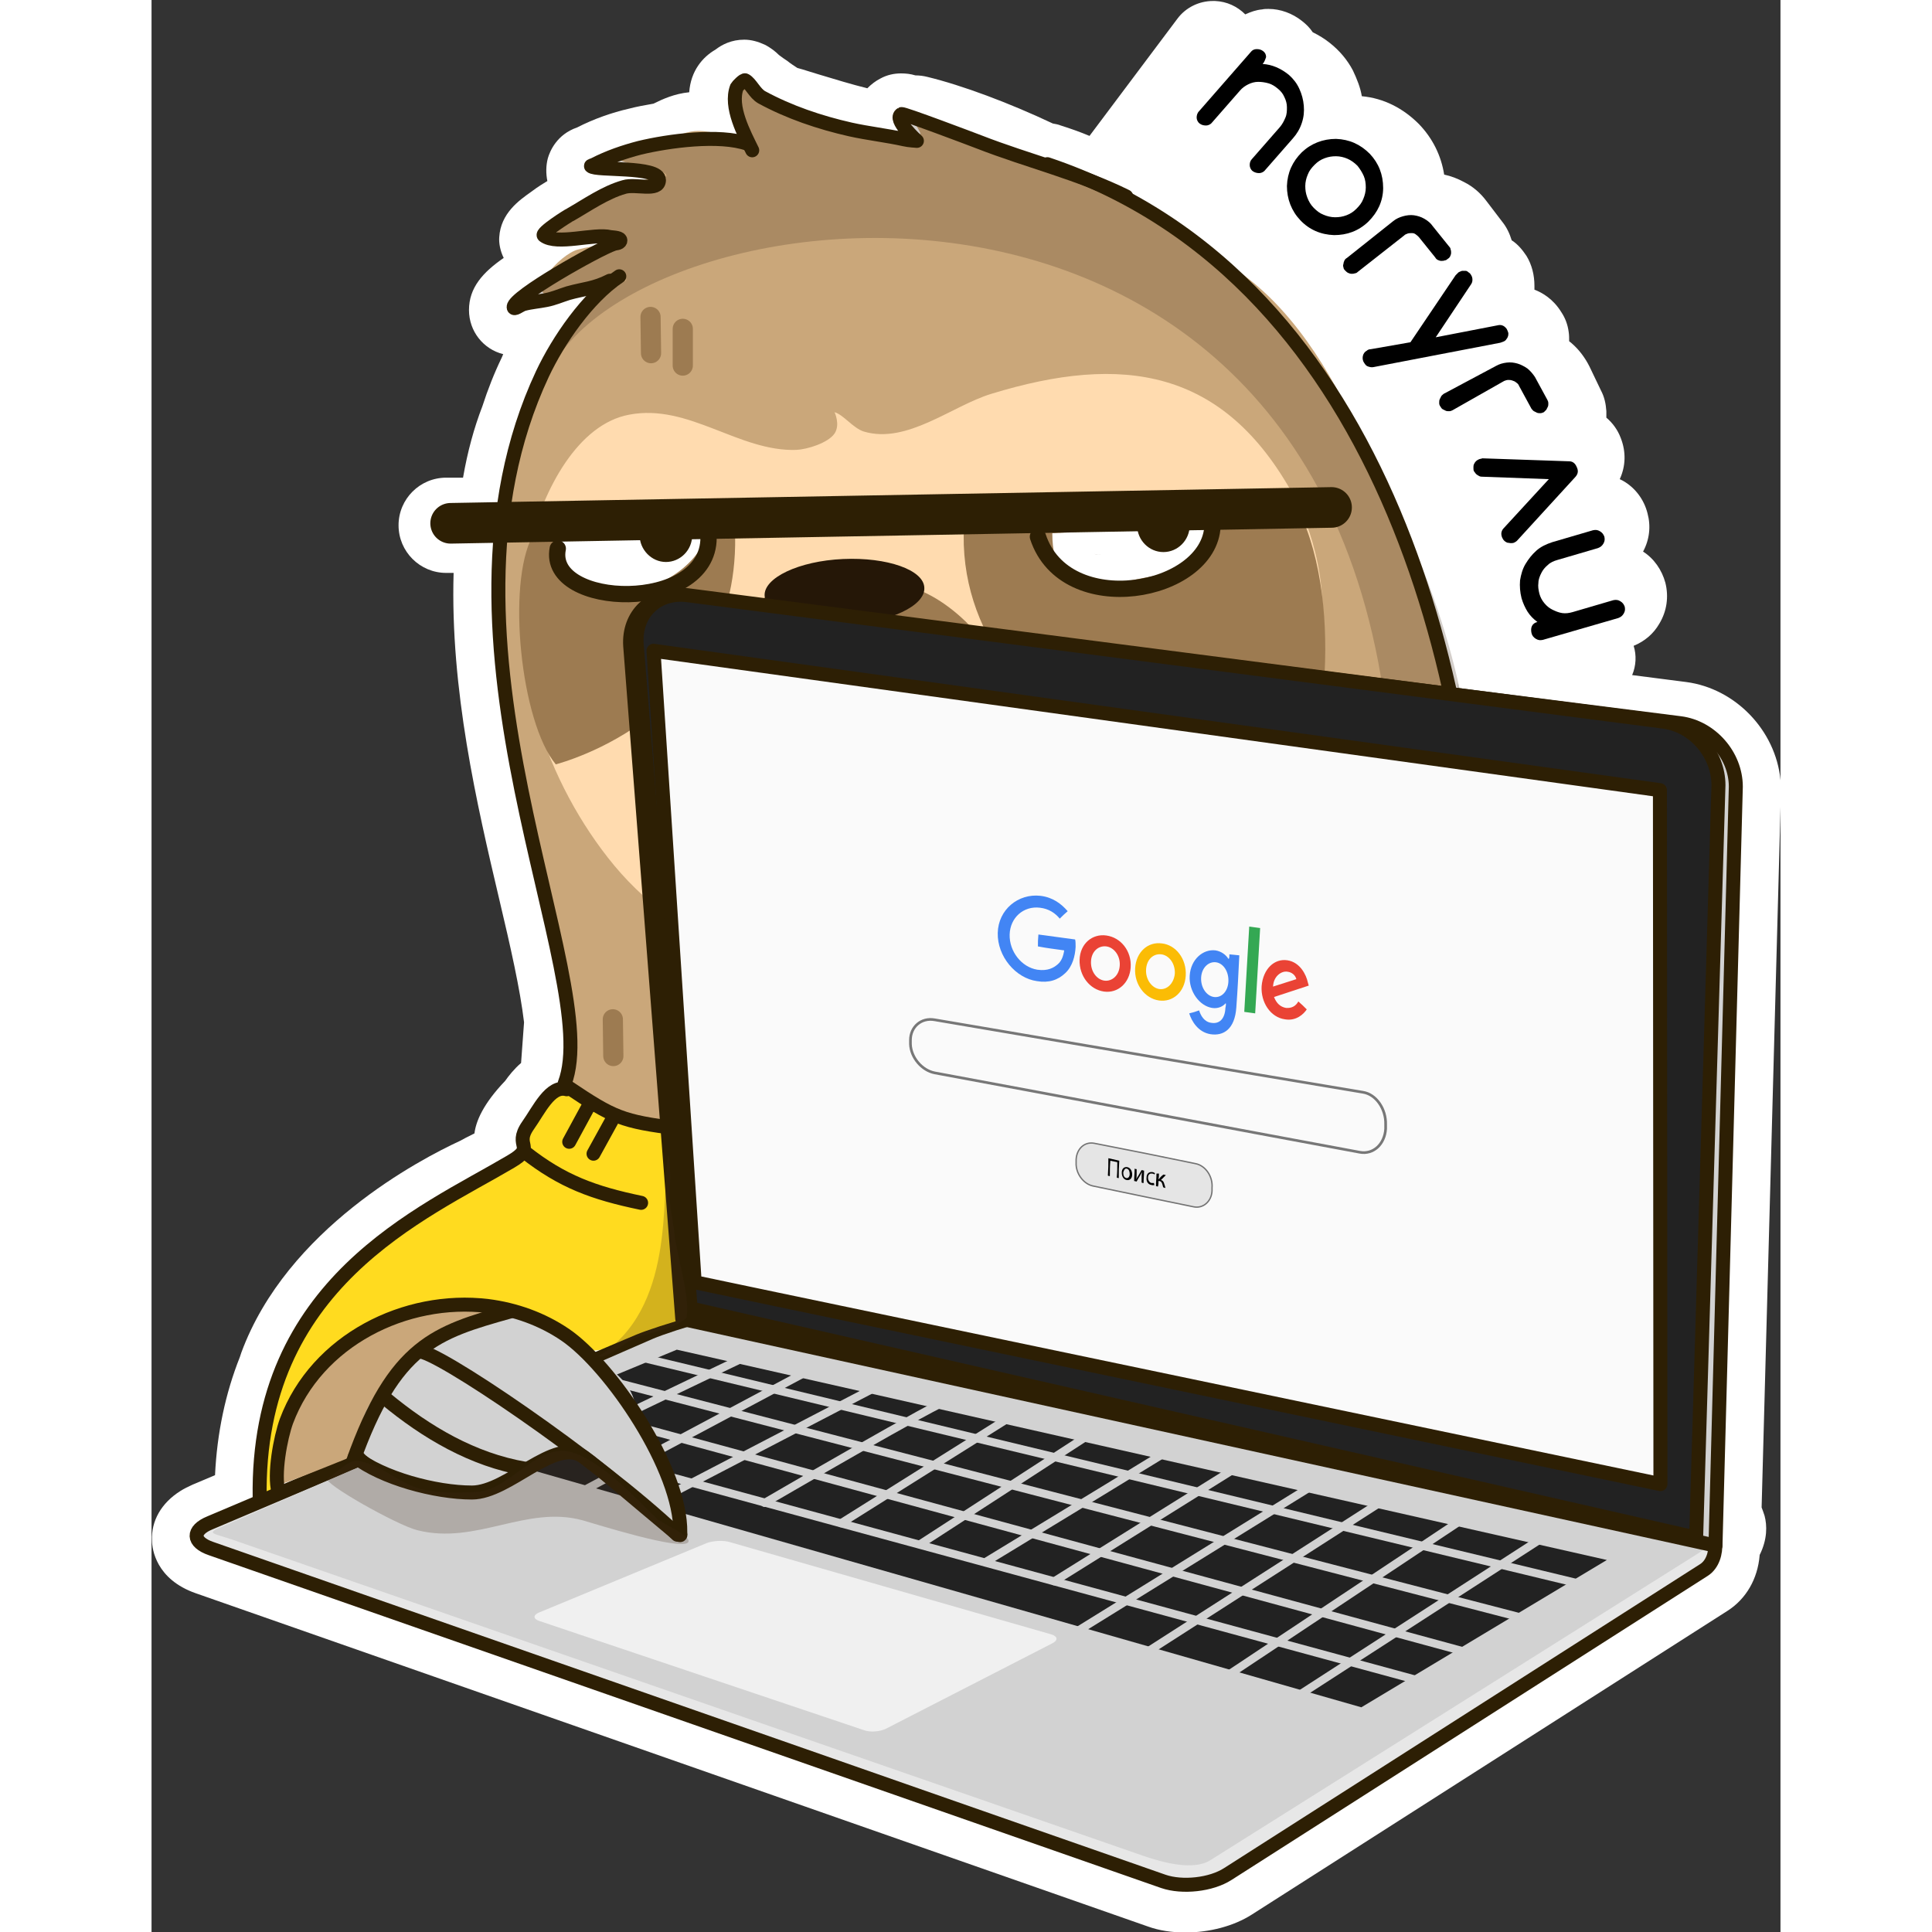 <?xml version="1.0" encoding="utf-8"?>
<!-- Generator: Adobe Illustrator 26.0.3, SVG Export Plug-In . SVG Version: 6.00 Build 0)  -->
<!DOCTYPE svg PUBLIC "-//W3C//DTD SVG 1.1//EN" "http://www.w3.org/Graphics/SVG/1.1/DTD/svg11.dtd">
<svg version="1.1" id="Слой_1" xmlns:x="http://ns.adobe.com/Extensibility/1.0/" xmlns:i="http://ns.adobe.com/AdobeIllustrator/10.0/" xmlns:graph="http://ns.adobe.com/Graphs/1.0/"
	 xmlns="http://www.w3.org/2000/svg" xmlns:xlink="http://www.w3.org/1999/xlink" x="0px" y="0px" width="350px" height="350px"
	 viewBox="0 0 328.4 389.5" style="enable-background:new 0 0 328.4 389.5;" xml:space="preserve">
<rect x="0" y="0" width="328.4" height="389.5" fill="#333333" stroke="none"/>
<style type="text/css">
	.st0{fill:#FFFFFF;}
	.st1{fill:#FFDB1F;}
	.st2{fill:none;stroke:#2D1F04;stroke-width:2.822;stroke-linecap:round;stroke-linejoin:round;stroke-miterlimit:10;}
	.st3{fill:#CAA77A;}
	.st4{fill:#FFDBAF;}
	.st5{fill:#9D7B51;}
	.st6{fill:none;stroke:#9D7B51;stroke-width:4.169;stroke-linecap:round;stroke-linejoin:round;stroke-miterlimit:10;}
	.st7{opacity:0.23;fill:#3F2719;}
	.st8{fill:none;stroke:#2D1F04;stroke-width:8.187;stroke-linecap:round;stroke-linejoin:round;stroke-miterlimit:10;}
	.st9{fill:none;stroke:#2D1F04;stroke-width:3.286;stroke-linecap:round;stroke-linejoin:round;stroke-miterlimit:10;}
	.st10{fill:#251707;}
	.st11{fill:#2D1F04;}
	.st12{fill:#E7E7E7;}
	.st13{fill:#D2D2D2;}
	.st14{fill:#222222;}
	.st15{fill:#FAFAFA;}
	.st16{fill:none;stroke:#D2D2D2;stroke-width:1.627;stroke-linecap:round;stroke-linejoin:round;stroke-miterlimit:10;}
	.st17{fill:#F0F0F0;}
	.st18{fill:#281D07;}
	.st19{fill:none;stroke:#2D1F04;stroke-width:2.801;stroke-linecap:round;stroke-linejoin:round;stroke-miterlimit:10;}
	.st20{fill:none;stroke:#9D7B51;stroke-width:4.072;stroke-linecap:round;stroke-linejoin:round;stroke-miterlimit:10;}
	.st21{fill:#4285F4;}
	.st22{fill:#EA4335;}
	.st23{fill:#FBBC05;}
	.st24{fill:#34A853;}
	.st25{fill:none;stroke:#777777;stroke-width:0.539;stroke-miterlimit:10;}
	.st26{fill:#E5E5E5;}
	.st27{fill:none;stroke:#727272;stroke-width:0.269;stroke-miterlimit:10;}
</style>
<g>
	<g>
		<path class="st0" d="M8.9,321.2l192,67.2c2.2,0.8,4.8,1.2,7.5,1.2c4.9,0,9.8-1.3,13.4-3.6l96-61.3c3.7-2.4,6-6.4,6.4-11.1
			c0,0,0-0.1,0-0.1c1.6-3.2,1.5-6,1-7.9c-0.2-0.6-0.4-1.2-0.6-1.7l3.9-144.4c0-0.1,0-0.1,0-0.2c0-0.7,0-1.4-0.1-2.1
			c-1-10-9.1-18.4-19-19.7l-10.9-1.4c0.8-1.9,0.9-4,0.3-5.9c2.2-0.9,4-2.4,5.2-4.5c1.5-2.5,1.9-5.4,1.2-8.2
			c-0.7-2.6-2.3-4.9-4.5-6.3c1.3-2.4,1.6-5.1,0.9-7.7c-0.7-2.8-2.5-5.2-5-6.6c-0.2-0.1-0.4-0.2-0.6-0.3c1.2-2.6,1.3-5.5,0.2-8.3
			c-0.6-1.6-1.6-3-2.9-4.1c0-0.4,0-0.8,0-1.3c-0.1-1.5-0.4-2.9-1.1-4.2l-2.3-4.8c-0.9-1.8-2.1-3.4-3.6-4.7c-0.2-0.2-0.4-0.3-0.5-0.4
			c0-0.6,0-1.3-0.1-1.9c-0.2-1.5-0.7-2.8-1.5-4c-1.6-2.6-3.8-3.9-5.4-4.5c0-0.3,0-0.5,0-0.8c0-2.1-0.5-4.2-1.6-6
			c-0.8-1.2-1.7-2.3-2.9-3.1c0,0-0.1,0-0.1-0.1c-0.4-1.3-1-2.6-1.9-3.7l-3.2-4.2c-1.2-1.6-2.7-2.9-4.5-3.8c-1.3-0.7-2.6-1.2-4-1.5
			c-0.6-3.8-2.3-7.3-5.1-10.2c-3.2-3.2-7.1-5.2-11.5-5.6c-0.3-1.8-1-3.5-1.8-5.2c-1.1-2.1-2.7-4-4.6-5.5c-1.1-0.9-2.3-1.6-3.5-2.2
			c-0.6-0.9-1.3-1.6-2.2-2.3c-1.9-1.5-4.3-2.4-6.7-2.4c-0.4,0-0.9,0-1.3,0.1c-1.2,0.1-2.3,0.5-3.4,1c-1.6-1.6-3.7-2.6-6.1-2.7
			c-0.1,0-0.3,0-0.4,0c-2.8,0-5.5,1.3-7.2,3.6l-17.7,23.6c-1.9-0.8-3.9-1.5-5.8-2.1c-0.5-0.2-1-0.3-1.6-0.4
			c-8.9-4.2-18.3-7.7-25.3-9.4c-0.8-0.2-1.6-0.3-2.4-0.3c-1-0.3-1.9-0.4-2.9-0.4c-1.4,0-2.8,0.3-4.1,1c-1,0.5-1.9,1.2-2.7,2
			c-3.2-0.8-6.5-1.8-9.8-2.8c-1.4-0.4-2.8-0.9-4.3-1.3c-0.6-0.4-1.4-0.9-2-1.4c-0.6-0.4-1.2-0.8-1.7-1.2c-0.7-0.7-1.7-1.5-2.9-2.1
			c-1.3-0.6-2.7-1-4.1-1c-2.6,0-4.5,1-5.8,2c-2.6,1.5-5,4.3-5.3,8.6c-3,0.3-5.4,1.4-7.2,2.3c-1.7,0.3-3.4,0.6-4.9,1
			c-3.5,0.8-7.2,2.1-10.5,3.8c-4.1,1.4-5.5,4.8-5.9,6.2c-0.4,1.5-0.4,3.1-0.1,4.6c-0.5,0.3-2,1.2-3.3,2.2c-2.4,1.7-6.1,4.3-6.4,9.1
			C70,49,70.3,50.6,71,52c-4.2,2.9-7,6-7,10.5c0,4.3,2.9,7.9,6.9,8.9c-0.1,0.2-0.2,0.5-0.3,0.7c-1.5,3.1-2.8,6.4-3.9,9.8
			c-1.7,4.4-3,9.2-3.9,14.4h-3.4c-5.3,0-9.6,4.3-9.6,9.6c0,5.3,4.3,9.6,9.6,9.6h1.5c-0.7,23.6,4.7,46.7,9.2,65.8
			c2.3,9.7,4.2,18.1,5,24.8l-0.6,8.2c-1.4,1.2-2.5,2.6-3.2,3.6c-4.5,4.7-5.9,8.2-6.2,10.6c-1.2,0.6-2.4,1.2-2.9,1.5
			c-8,3.7-34.9,17.7-44.1,42.7c-0.1,0.3-0.2,0.6-0.3,0.9c-2.9,7.3-4.6,15.3-5,23.8l-4.5,1.9c-0.9,0.4-1.7,0.8-2.5,1.3
			c-3.8,2.4-5.9,6-5.7,10C0.1,312.3,0.9,318.4,8.9,321.2z M319.3,157.9c0,0.4,0.1,0.8,0.1,1.2C319.4,158.7,319.3,158.3,319.3,157.9
			c0-0.5-0.1-0.9-0.2-1.3C319.2,157,319.3,157.4,319.3,157.9z M294.6,118.3C294.6,118.3,294.6,118.3,294.6,118.3
			C294.6,118.3,294.6,118.3,294.6,118.3C294.6,118.3,294.6,118.3,294.6,118.3z M291,104.2C291,104.2,291.1,104.2,291,104.2
			C291,104.2,291,104.2,291,104.2C291,104.2,291,104.2,291,104.2z M294.1,118.3L294.1,118.3l-8.3,2.1L294.1,118.3z M275.2,105.7
			l12.2-12.6L275.2,105.7c-0.1,0.1-0.2,0.2-0.3,0.2C275,105.9,275.1,105.8,275.2,105.7z M274.1,106.2c-0.1,0-0.1,0-0.2,0
			c0,0-0.1,0-0.1,0C273.9,106.3,274,106.2,274.1,106.2z M263.9,140.7c-0.2-1.1-0.5-2.1-0.7-3.2c1.4-0.3,2.8-0.5,4.1-0.8
			c-1.3,0.2-2.7,0.5-4.1,0.8C263.5,138.6,263.7,139.6,263.9,140.7z M267.2,61.5L267.2,61.5l-5.1,7.1h0L267.2,61.5z M242.1,28.2
			c0.1,0,0.1,0,0.2,0c-0.2,0-0.4,0-0.6,0C241.8,28.2,241.9,28.2,242.1,28.2z M235.3,31c0.2-0.2,0.5-0.4,0.7-0.7
			C235.8,30.5,235.6,30.7,235.3,31c-0.2,0.2-0.5,0.5-0.7,0.7C234.9,31.4,235.1,31.2,235.3,31z M233.4,28.4c0.4-0.5,0.7-1,1-1.5
			C234.1,27.4,233.8,27.9,233.4,28.4l-4.2,5.3L233.4,28.4z M225.2,10.7C225.2,10.7,225.2,10.7,225.2,10.7c0,0-0.1,0-0.2,0
			C225,10.7,225.1,10.7,225.2,10.7z M214,9l5,8.2l0,0L214,9L214,9z M208.6,380.5c-0.1,0-0.1,0-0.2,0c-0.1,0-0.1,0-0.2,0
			C208.3,380.5,208.4,380.5,208.6,380.5z M153.9,23.9C153.9,23.9,153.9,23.9,153.9,23.9C153.9,23.9,153.9,23.9,153.9,23.9
			C153.9,23.9,153.9,23.9,153.9,23.9z M151.2,23.5C151.2,23.5,151.2,23.5,151.2,23.5C151.2,23.5,151.1,23.5,151.2,23.5
			C151.1,23.5,151.2,23.5,151.2,23.5z M119.6,16.7C119.6,16.7,119.6,16.7,119.6,16.7C119.6,16.7,119.5,16.7,119.6,16.7
			C119.5,16.7,119.5,16.7,119.6,16.7z M118.6,17.3C118.6,17.3,118.6,17.3,118.6,17.3C118.6,17.3,118.6,17.3,118.6,17.3
			C118.5,17.3,118.6,17.3,118.6,17.3z M110.3,27.1c0.2,0,0.3,0,0.5,0c-0.3,0-0.5,0-0.8,0C110.1,27.2,110.2,27.1,110.3,27.1z
			 M108.6,27.3c-0.6,0.1-1.2,0.3-1.8,0.5C107.4,27.6,108,27.4,108.6,27.3z M96.4,38c0.1,0,0.3,0,0.4,0c0.1,0,0.1,0,0.2,0
			C96.9,38,96.7,38,96.4,38z M100.3,36.9C100.3,36.9,100.3,36.9,100.3,36.9c0,0-0.1,0-0.1,0C100.2,36.9,100.3,36.9,100.3,36.9z
			 M98.4,30.2c0.4-0.1,0.8-0.2,1.3-0.3C99.2,30.1,98.8,30.2,98.4,30.2c-0.8,0.2-1.6,0.4-2.4,0.6C96.8,30.6,97.6,30.4,98.4,30.2z
			 M84.3,202c0.4,2.1,0.6,3.8,0.8,5.2C85,205.8,84.7,204.1,84.3,202L84.3,202z M84.2,214.2c0.1-0.2,0.3-0.5,0.4-0.7
			C84.5,213.7,84.4,213.9,84.2,214.2C84.2,214.2,84.2,214.2,84.2,214.2z M83.9,220.2c0.2,0,0.5,0,0.7,0c-0.3,0-0.7-0.1-1,0
			C83.7,220.2,83.8,220.2,83.9,220.2z M83.5,49.5c-0.1,0-0.1,0-0.2,0c0,0-0.1,0-0.1,0C83.3,49.5,83.4,49.5,83.5,49.5z M82.8,220
			C82.8,220,82.8,220,82.8,220C82.8,220,82.8,220,82.8,220C82.8,220,82.8,220,82.8,220z M81.3,49c0,0.1,0.1,0.1,0.1,0.2
			C81.4,49.1,81.4,49.1,81.3,49c0-0.1,0-0.2,0-0.2C81.3,48.8,81.3,48.9,81.3,49z M73.2,62.7C73.2,62.7,73.2,62.7,73.2,62.7
			C73.2,62.7,73.2,62.7,73.2,62.7C73.2,62.7,73.2,62.7,73.2,62.7z M75,61.9c1.4-0.4,3-0.5,4.5-0.8C77.9,61.4,76.4,61.5,75,61.9z"/>
		<g>
			<path class="st1" d="M77.1,233c-0.9-0.8-2.8-2-3-3.4c-0.3-2.4,6.3-9.3,8.7-9.9c4.6-1.2,11.1,4.8,15.7,6.5
				c1.2,0.5,4.8-0.1,5.5,0.9c2.5,3.3,1.9,16.8,2.4,21.4c0.2,1.6,2.2,17.1,1.9,17.4c-1.2,1.6-17.5,6.9-19.3,6.3
				c-1.9-0.7-4.1-3.4-5.9-4.5c-4.5-2.6-11.4-2.3-16.4-3.2c-4.7-0.8-10.4-3.5-15-0.5c-3.8,2.4-7.4,2.7-11.4,4.7
				c-4.1,2.1-8.3,7.9-10.6,11.8c-1.3,2.2-3.9,22-6.3,21.5c-1.1-0.2-0.4-6-0.3-6.7c1.1-6.4,1.4-14.3,3.6-20.4
				c6.1-16.7,23.6-30.3,39.4-37.6c1.6-0.7,8.4-4.1,9.1-5.6c1-1.9-2.6-3.2,1.3-4.3"/>
			<path class="st2" d="M37.7,296.8c9.7,6.1,18.5,9.2,29.9,10.4"/>
			<path class="st2" d="M35.6,298.3c12.7,8.1,28.5,13.6,43.5,8"/>
			<path class="st3" d="M92.2,57.4c-3.4,0-12.1,17.2-14.1,20.7c-14.7,26-6.1,72.7,3.9,112.5c7.3,29.4,0.1,18.7,2.2,27.3
				c1.5,6,21.6,10.3,27.7,11.9c23.3,5.9,44.9-6.2,68.3-6.2c5.8,0,22.7,1.8,27.5-3.1c4.1-4.2,5.4-9.6,8.7-14.3
				c4.5-6.4,14.9-14.1,22.2-17c7.5-3,16.8-1.2,24.2,0.7c1.9,0.5,7.5,2.9,9.4,1c3-3.1,4.5-12.1,3.7-16c-2.1-10.4-13.6,21.2-15.6,11.1
				c-1.4-6.9,3.5-44.7,1-51.3c-9.9-26.1-19.1-63-41.2-79.3c-5.6-4.1-14.8-11.3-21.2-14.5c-6.1-3.1-10.3-3.5-16.4-6.6
				c-8.1-4.1-19.6-8.9-28.2-11c-2.2-0.6,0.9,3.3,0.7,3.7c-0.3,0.6-5.6,0.5-6.4,0.3c-7.2-1.5-14.6-1.3-21.5-4.4
				c-1.1-0.5-7.2-6.8-8.5-6.3c-4.1,1.4,3.8,14.8,3.8,14.8s-0.6-1-1-1.4c-2-1.6-6.5-2.9-9.1-3.4c-5.5-1.1-7.8,2.5-12.4,3.4
				c-0.6,0.1-6,1.6-6,1.7c0,1.2,8.7,2.5,8.7,3.7c0,1.1-1.9,0.6-2.4,0.7c-2.6,0.4-19.9,8.9-18.9,12.1c0.5,1.4,11-0.8,12.5,0.1
				c0.4,0.2,1.3,0.3,1.3,0.3s-6.1,0.9-9.1,1.7c-3.7,0.9-11.4,9.5-4.7,9.5"/>
			<path class="st4" d="M76.2,110.2c2.8-11.6,9.8-24.7,20.1-26.6c12-2.3,22.1,7.5,33.7,7.1c2.2-0.1,6.4-1.4,7.7-3.3
				c1.2-1.8,0-4.3,0-4.3c1.8,0.5,3.7,3.2,5.9,3.9c8.7,2.6,17.8-5.2,25.7-7.6c26.4-8.1,46.9-5.2,61,20.6c3.2,5.8,8,19,4.7,33.8
				c-4.8,21.6-7.3,30.6-30.4,46.7c-27.4,19.2-84.3,28.7-112.6-7.6C78.7,155.9,71,131.9,76.2,110.2z"/>
			<path class="st5" d="M129.3,120.1c-9.6-4.8-17.3,19.6-16.6,26.7c2.6,24.1,37.4,22.8,53.6,14.7c23.3-11.8-5.2-49.8-21.8-43"/>
			<path class="st5" d="M76.8,108.1c-5.2,9.6-2.4,37.4,4.7,46c0.6-0.2,39-9.9,36-49.5c-0.2-2.4-24.2,1.4-27.7,2.1
				C85.1,107.7,78.9,104.2,76.8,108.1z"/>
			<path class="st5" d="M163.8,105.8c-2.5,44.1,60.8,64.1,67.5,54.3c4.3-6.3,10-39.6-1.2-59.5c-1.1-1.9-13.5,2.2-15.5,2.6
				C198,106,164.2,97.8,163.8,105.8z"/>
			<line class="st6" x1="104.1" y1="196.5" x2="104.1" y2="204.6"/>
			<line class="st6" x1="111.9" y1="200.7" x2="111.9" y2="208.7"/>
			<path class="st0" d="M181.6,107.5c0,3.6,0.7,6.1,1.9,7.7c3.6,4.7,11.7,2.1,19.8,0.7c8.8-1.5,10.7-7,12.3-10.3"/>
			<path class="st0" d="M82.9,105.5c-7.4,19.6,23.4,17.5,29,2.6"/>
			<path class="st7" d="M75,59.8c5.7,0,10.5-1.6,16-2.9c1.5-0.4,4.7-2.1,4.7-0.5c0,0.4-0.6,0.3-0.9,0.5c-4.7,2.9-8.6,7-11.3,11.9
				c-0.9,1.7-3.5,6.4-2.8,5.2c21.6-39.4,178.2-54.2,169.2,105.9c-0.1,1.4-1.8,3.8-0.5,4.3c2.8,1,7.3-1.8,10.8-0.5
				c1.6,0.6,12.9,7,14.1,6.2c2-1.4-9-7.6-8.7-10c8-53.9-30.7-110.3-48.9-126c-23.3-20-62.1-28.9-63-29.1c-0.2,0-3.8,2.2-5.7,1.9
				c-6.8-1.1-14.4-3.8-21.2-5.7c-1-0.3-7.3-5.2-7.5-4.8c-0.8,1.6-1.2,10.2-0.5,11.5c0.5,0.9,3.9-0.5,2.8-0.5
				c-8.7,0-19.8,2.9-29.2,4.8c-0.3,0.1-0.9,0.1-0.9,0.5c0,2.7,12.3,0.9,12.3,2.9c0,1.4-17,6.2-19.3,8.1c-0.7,0.6-3.5,2.7-2.8,3.3
				c2.3,2.3,7.9-0.6,10.8,1"/>
			<path class="st2" d="M94.3,55.7C87.9,60,82,68.6,78.8,75.4c-25.4,54.2,12.6,121.7,4.5,143"/>
			<path class="st2" d="M92.4,56.6c-3.1,1.6-5.2,1.6-8.4,2.5c-1.6,0.5-2.9,1.1-4.5,1.4c-1.5,0.3-3,0.4-4.5,0.8c-0.7,0.2-2,1.3-2,0.6
				c0-2.1,16.9-11.6,20.1-12.7c0.5-0.2,1.2-0.1,1.4-0.6c0.2-0.7-1.3-0.7-2-0.8c-3.2-0.8-10.8,1.7-13.4-0.3c-0.7-0.5,5-4.1,5.3-4.2
				c3.5-2,7-4.5,10.9-5.6c2.3-0.7,7,1,7-1.4c0-2.9-12.7-1.8-13.7-2.8c-0.1-0.1,0.4-0.2,0.6-0.3c2.9-1.5,6.1-2.6,9.2-3.4
				c5.8-1.4,16.1-2.8,21.8-0.8"/>
			<path class="st2" d="M121.1,30.3c-1.6-3.3-4.6-8.8-3.1-12.7c0.1-0.2,1.4-1.6,1.7-1.4c1.1,0.6,1.9,2.6,3.3,3.4
				c5.5,3,11.7,5.1,17.9,6.5c3.6,0.8,7.3,1.2,10.9,2c0.8,0.2,2.5,0.3,2.5,0.3s-4.9-4.4-3.1-5.4c0.3-0.2,14.3,5.1,15.6,5.6
				c10,3.9,20.2,6.3,29.7,11"/>
			<path class="st2" d="M180.6,33.1c70,23.5,87.1,110.2,87.1,160.3"/>
			<path class="st2" d="M275.8,180.1c0.2,1.5-0.2,3.6-0.3,5.6"/>
			<path class="st2" d="M276.1,182.5c0.3,1.9-0.1,3.7,0.2,5.5"/>
			<line class="st8" x1="237.9" y1="102.3" x2="60.3" y2="105.5"/>
			<path class="st9" d="M178.7,108.2c5.5,16.8,34.6,11.5,35.2-2.2"/>
			<path class="st9" d="M81.9,110.6c-2.4,12.1,30.4,13.1,30.4-2.2"/>
			<path class="st10" d="M123.6,120.1c-0.2-3.6,6.9-7,15.8-7.4c8.9-0.4,16.3,2.2,16.4,5.8c0.2,3.6-6.9,7-15.8,7.4
				C131.1,126.4,123.8,123.8,123.6,120.1z"/>
			<path class="st9" d="M199.6,105.5c0.3-0.2,0.6-0.4,0.9-0.6"/>
			<path class="st9" d="M139.7,127.1c0,13.6,7.6-2.4,18.1,2.9"/>
			<path class="st11" d="M98.4,107.9c0-3,2.4-5.4,5.3-5.4c2.9,0,5.3,2.4,5.3,5.4c0,3-2.4,5.4-5.3,5.4
				C100.8,113.3,98.4,110.8,98.4,107.9z"/>
			<path class="st11" d="M198.7,105.9c0-3,2.4-5.4,5.3-5.4c2.9,0,5.3,2.4,5.3,5.4c0,3-2.4,5.4-5.3,5.4
				C201.1,111.3,198.7,108.9,198.7,105.9z"/>
			<path class="st11" d="M191.4,111.8c-0.4,0-0.8-0.1-1.3-0.1"/>
			<path class="st12" d="M122,264.6l190,41.9c3.9,0.8,4.4,7.8,1,10l-96,61.3c-3.4,2.2-9.2,2.8-13,1.5L12,312.2
				c-3.8-1.3-3.9-3.7-0.2-5.2l86.4-36.6C102,268.8,118,263.8,122,264.6z"/>
			<path class="st2" d="M122,264.6l190,41.9c3.9,0.8,4.4,7.8,1,10l-96,61.3c-3.4,2.2-9.2,2.8-13,1.5L12,312.2
				c-3.8-1.3-3.9-3.7-0.2-5.2l86.4-36.6C102,268.8,118,263.8,122,264.6z"/>
			<path class="st13" d="M124.8,264.1l190,41.9c3.9,0.8,0.1,5.2-3.2,7.3l-98.1,61.7c-3.4,2.2-9.6,0.5-13.4-0.8L16.3,310.4
				c-3.8-1.3-5.6-1.2-1.9-2.7l80.5-35.1l6.2-2.7C104.8,268.3,120.9,263.3,124.8,264.1z"/>
			<path class="st13" d="M107,120.3l201.2,25.5c6.2,0.8,11.2,6.5,11.2,12.8l-4.1,153L107,265.9L96.5,130.2
				C96.1,123.9,100.8,119.5,107,120.3z"/>
			<path class="st2" d="M107,120.3l201.2,25.5c6.2,0.8,11.2,6.5,11.2,12.8l-4.1,153L107,265.9L96.5,130.2
				C96.1,123.9,100.8,119.5,107,120.3z"/>
			<path class="st14" d="M108.1,120l196.8,25.5c6.1,0.8,11,6.5,11,12.8L311.4,310l-202.7-46.2L97.8,129.8
				C97.4,123.6,102,119.2,108.1,120z"/>
			<path class="st2" d="M108.1,120l196.8,25.5c6.1,0.8,11,6.5,11,12.8L311.4,310l-202.7-46.2L97.8,129.8
				C97.4,123.6,102,119.2,108.1,120z"/>
			<polygon class="st15" points="101.2,131.2 304.1,159.3 304.2,299.2 125.7,261.9 109.5,258.5 			"/>
			<polygon class="st2" points="101.2,131.2 304.1,159.3 304.2,299.2 125.7,261.9 109.5,258.5 			"/>
			<polygon class="st14" points="105.9,272.1 293.4,314.5 243.9,344.2 59.3,291.4 			"/>
			<line class="st16" x1="66.2" y1="287.3" x2="262.8" y2="340.8"/>
			<line class="st16" x1="78" y1="282.2" x2="272.5" y2="335.1"/>
			<line class="st16" x1="87" y1="277" x2="280.7" y2="327.3"/>
			<polyline class="st16" points="98,273.5 280.1,317.4 288.8,319.5 292.3,320.4 			"/>
			<line class="st16" x1="227.4" y1="344.3" x2="281.1" y2="309.6"/>
			<line class="st16" x1="213" y1="340.4" x2="264.6" y2="306.1"/>
			<line class="st16" x1="197.2" y1="335.3" x2="250.2" y2="301.3"/>
			<line class="st16" x1="184.3" y1="330.3" x2="236" y2="298.3"/>
			<line class="st16" x1="182" y1="318.8" x2="221.4" y2="294.2"/>
			<polyline class="st16" points="168.5,314.7 192.5,300.1 206.4,291.6 			"/>
			<line class="st16" x1="155" y1="311.3" x2="189.4" y2="289"/>
			<line class="st16" x1="139" y1="307.1" x2="174.2" y2="285"/>
			<path class="st16" d="M123.6,303c0,0,36.6-21.3,37.1-20.7"/>
			<polyline class="st16" points="88.9,309.7 94.4,306.5 146.9,279.2 			"/>
			<line class="st16" x1="72.8" y1="308.1" x2="134.6" y2="275.2"/>
			<line class="st16" x1="52.8" y1="305.6" x2="121.9" y2="272.5"/>
			<path class="st2" d="M83.7,219.6c-3.3-0.9-5.6,4.2-7.8,7.3c-3,4.3,1.8,4.2-3.5,7.3c-17.8,10.5-51.3,24.4-50.6,67.8"/>
			<path class="st2" d="M84,219.2c9.1,6.1,10.9,6.9,22.1,8.3"/>
			<path class="st2" d="M75.3,232.3c7.5,5.9,13.8,8.2,23.4,10.2"/>
			<path class="st17" d="M116.6,310.9l64.8,18.6c1.3,0.4,1.4,1.2,0.2,1.8l-33.5,17.2c-1.2,0.6-3.2,0.8-4.5,0.3l-65.4-22
				c-1.3-0.4-1.3-1.2-0.1-1.7l33.8-14C113.2,310.6,115.3,310.5,116.6,310.9z"/>
			<path class="st15" d="M237.9,171.5c-0.5-0.6-0.2-1.7-0.7-2.3c-0.3-0.4-0.7-0.8-1.1-1.2c-3-2.7-1.3,4.9,1.7,4
				c1.3-0.4,3.3-3.8,6.1-3C244.8,169.3,238.7,172.6,237.9,171.5z"/>
			<path class="st15" d="M161,185.8c0.5-0.6,0.2-1.7,0.7-2.3c0.3-0.4,0.7-0.8,1.1-1.2c3-2.7,1.3,4.9-1.7,4c-1.3-0.4-3.3-3.8-6.1-3
				C154,183.6,160.2,186.9,161,185.8z"/>
			<path class="st15" d="M180.4,161.1c0.5-0.5,0.5-1.6,1-2.2c0.3-0.4,0.7-0.7,1.1-1c2.8-2.1,0,5-2.1,3.6c-0.9-0.6-1.8-4.2-4.1-3.9
				C175.4,157.8,179.5,162.1,180.4,161.1z"/>
			<path class="st18" d="M178.4,222.8L178.4,222.8c-0.2,0-0.3,0.1-0.3,0.3c0,0.2,0.1,0.3,0.3,0.3c0.2,0,0.3-0.1,0.3-0.3
				C178.7,223,178.6,222.8,178.4,222.8z"/>
			<path class="st3" d="M26.2,299.1c-2.6-10.5,7.9-28,20.9-32.4c3.5-1.2,9-3.8,12.7-3c0.6,0.1,10.1,0.5,10.1,0.1
				c0-0.2,3.1,1.6,3,1.6c-5-1.3-16.6,3.7-20.2,6.6c-5.3,4.2-7.8,13-11.5,18.5c-1,1.5,0.6,2.5,1.6,2.2
				C43.1,292.5,26.2,299.5,26.2,299.1z"/>
			<path class="st13" d="M42,290.5c-0.5-5.8,4.7-11.8,8.8-15.7c2.9-2.7,18.4-13.1,22.1-10.7c4.7,3,10.5,5.1,15.2,8.6
				c3.5,2.7,7.9,5.1,9.2,9.6c2,7.1,5,15,8.4,21.5c0.4,0.7,2.6,5.8,1,6c-1.7,0.2-4.5-3.8-5.6-4.7c-2.8-2.6-15.1-15.1-19.4-12.5
				c-5.3,3.2-12.3,8.3-18.7,8.9c-3.2,0.3-18.1-5.9-20.2-8.5C42.2,292.4,42.1,291.6,42,290.5z"/>
			<path class="st2" d="M25.6,300.8c-1-3.6,0.4-11,1.6-14.3c6.1-16.3,24-25.2,40.6-23.2c5.5,0.7,10.9,2.6,15.6,5.8
				c9.1,6.2,23.4,27.1,23.2,39.9c0,0.5,0.6,1.3-2.9-1.6c-4.7-3.9-14-11.9-16.6-13.7c-5.8-4.1-15.1,7.2-22.5,7.2
				c-7.4,0-18.1-2.9-23.6-7.2"/>
			<path class="st2" d="M40.6,294.7c8.4-23.6,16.7-26.1,31.7-30.3"/>
			<path class="st2" d="M53.9,272.5c2.8-0.8,36.1,21.7,52.1,36.9"/>
			<path class="st2" d="M47.1,281.9c8.3,6.9,17.7,12.4,28.2,14.2"/>
			<path class="st7" d="M35.5,298.1c-1.2,0.8,14,9.4,18.1,10.4c11.9,3,21.9-5.1,33.3-2c2.2,0.6,20.1,6.3,21.3,4.4
				c0.8-1.2-5.5-3.9-6.3-4.7c-4.3-4.2-11-11.5-17.1-13.4c-7-2.2-12.6,7.9-19.6,8c-3.6,0.1-7.3,0.3-10.8-0.6c-4.5-1.1-8.4-5.2-13-5.7
				C39.8,294.3,37.1,297,35.5,298.1z"/>
			<path class="st7" d="M104.1,233.3c-1.4,8.1,1.5,30.6-14.1,40.2c1.9,0.3,4.5-2.1,6.1-3c3.5-2,8.3-2.1,11.4-4.5
				c0.2-0.1,0.4-0.3,0.4-0.6c0.6-4.5-2-12.2-2.5-16.8c-0.3-3-1.3-6.6-0.9-9.6C104.7,237.1,104.4,231.5,104.1,233.3z"/>
			<line class="st19" x1="88" y1="223.2" x2="84.2" y2="230.2"/>
			<line class="st19" x1="92.9" y1="225.7" x2="89.1" y2="232.6"/>
			<line class="st20" x1="100.6" y1="63.9" x2="100.7" y2="71.2"/>
			<line class="st20" x1="107.1" y1="66.3" x2="107.1" y2="73.7"/>
			<line class="st20" x1="93" y1="205.5" x2="93.1" y2="212.9"/>
		</g>
	</g>
	<g>
		<g>
			<path class="st15" d="M282,283.2c-53-10.5-105.8-21.6-158.6-32.5c-3.4-34.5-5.7-69-7.8-103.6c56,7.2,112,14.9,168.1,21.8
				C283.4,207,282.2,245.1,282,283.2z"/>
			<g>
				<g>
					<path id="path4487_00000044148530310158081660000000212217764507710119_" class="st21" d="M170.6,188.1c0.1-4.7,4.1-8,8.6-7.5
						c2.5,0.3,4.2,1.6,5.5,3.1c-0.7,0.6-1,0.9-1.6,1.5c-0.9-1.1-2.2-2-4-2.2c-3.3-0.4-6,2-6.1,5.4s2.4,6.6,5.6,7.1
						c2.1,0.3,3.3-0.4,4.1-1.1c0.7-0.6,1.1-1.5,1.3-2.8c-2.1-0.3-3.2-0.4-5.3-0.8c0-0.9,0-1.4,0.1-2.4c3,0.4,4.5,0.6,7.4,1
						c0.1,0.4,0.1,0.9,0.1,1.5c-0.1,1.8-0.6,3.9-2.1,5.3c-1.5,1.4-3.3,2-5.7,1.6C174.2,197.2,170.5,192.8,170.6,188.1L170.6,188.1z"
						/>
					<path id="path4489_00000124143786992856417090000011170771738718832054_" class="st22" d="M192.5,188.6
						c-2.8-0.4-5.3,1.6-5.4,4.9c-0.1,3.3,2.1,6,4.9,6.4c2.8,0.4,5.2-1.7,5.4-4.9C197.6,191.7,195.4,189,192.5,188.6z M192.1,197.7
						c-1.5-0.2-2.8-1.8-2.7-3.9c0.1-2,1.5-3.2,3.1-3c1.5,0.2,2.8,1.8,2.7,3.8C195.1,196.7,193.6,197.9,192.1,197.7z"/>
					<path id="path4491_00000053532904519642612590000004747887696744323733_" class="st23" d="M203.7,190.2c-2.8-0.4-5.2,1.7-5.4,5
						c-0.2,3.3,2,6.1,4.8,6.5c2.8,0.4,5.2-1.7,5.4-5C208.7,193.3,206.5,190.5,203.7,190.2z M203.2,199.4c-1.5-0.2-2.8-1.9-2.7-3.9
						c0.1-2.1,1.5-3.3,3.1-3.1c1.5,0.2,2.8,1.8,2.7,3.9C206.1,198.3,204.7,199.6,203.2,199.4z"/>
					<path id="path4493_00000023996989368347228990000015437687725046681012_" class="st21" d="M217.3,192.4c0,0.4,0,0.6-0.1,0.9
						c0,0,0,0-0.1,0c-0.5-0.8-1.4-1.5-2.6-1.7c-2.5-0.3-5,1.8-5.2,5.1c-0.2,3.2,2,6.1,4.5,6.5c1.2,0.2,2.2-0.3,2.7-0.9
						c0,0,0,0,0.1,0c0,0.3,0,0.5-0.1,0.9c-0.1,2.2-1.2,3.3-2.9,3c-1.4-0.2-2.1-1.5-2.4-2.5c-0.8,0.3-1.2,0.4-2,0.6
						c0.5,1.6,1.8,3.8,4.3,4.2c2.6,0.4,4.9-1,5.2-5.4c0.3-4.2,0.4-6.4,0.6-10.5C218.6,192.5,218.1,192.5,217.3,192.4z M214.2,201
						c-1.5-0.2-2.7-1.9-2.6-3.9c0.1-2,1.5-3.3,3-3.1c1.5,0.2,2.6,1.9,2.5,3.9C217,199.9,215.7,201.2,214.2,201z"/>
					<path id="path4495_00000109029712759450649000000017120912435764963225_" class="st24" d="M221.3,186.8
						c0.9,0.1,1.3,0.2,2.2,0.3c-0.4,6.7-0.6,10.2-1,17.2c-0.9-0.1-1.3-0.2-2.2-0.3C220.7,196.9,220.9,193.5,221.3,186.8z"/>
					<path id="path4497_00000032634358690829941770000016587611784048344508_" class="st22" d="M228.7,203.2
						c-1.1-0.2-1.9-0.9-2.4-2.2c2.8-0.9,4.2-1.4,7-2.3c-0.1-0.3-0.1-0.4-0.2-0.7c-0.3-1.4-1.5-4-4.1-4.4c-2.6-0.4-4.9,1.7-5.2,5.2
						c-0.2,3.3,1.8,6.3,4.7,6.7c2.3,0.4,3.8-1.1,4.4-2c-0.7-0.7-1-1-1.7-1.6C230.7,202.8,229.9,203.3,228.7,203.2L228.7,203.2z
						 M229,195.9c0.9,0.1,1.6,0.7,1.8,1.5c-1.9,0.6-2.8,0.9-4.7,1.5C226.2,196.7,227.9,195.7,229,195.9z"/>
				</g>
				<path class="st25" d="M243.6,232.3c-28.6-5.3-57.1-10.7-85.7-16c-2.6-0.5-4.8-3.1-4.9-5.8c0-0.3,0-0.5,0-0.8
					c0-2.7,2.2-4.6,4.9-4.1c28.8,4.9,57.5,9.8,86.3,14.6c2.7,0.4,4.7,3.4,4.6,6.5c0,0.3,0,0.5,0,0.9
					C248.6,230.7,246.3,232.8,243.6,232.3z"/>
				<g>
					<g>
						<path class="st26" d="M210.1,243.3c-8.2-1.7-12.2-2.5-20.3-4.2c-1.9-0.4-3.5-2.5-3.4-4.7c0-0.2,0-0.4,0-0.6
							c0.1-2.2,1.7-3.7,3.7-3.3c8.2,1.6,12.2,2.4,20.4,4.1c2,0.4,3.5,2.6,3.3,4.9c0,0.3,0,0.4,0,0.6
							C213.7,242.2,212,243.7,210.1,243.3z"/>
						<path class="st27" d="M210.1,243.3c-8.2-1.7-12.2-2.5-20.3-4.2c-1.9-0.4-3.5-2.5-3.4-4.7c0-0.2,0-0.4,0-0.6
							c0.1-2.2,1.7-3.7,3.7-3.3c8.2,1.6,12.2,2.4,20.4,4.1c2,0.4,3.5,2.6,3.3,4.9c0,0.3,0,0.4,0,0.6
							C213.7,242.2,212,243.7,210.1,243.3z"/>
					</g>
					<g>
						<path d="M195.1,234c-0.1,1.4-0.1,2.1-0.1,3.5c-0.2,0-0.2,0-0.4-0.1c0.1-1.2,0.1-1.9,0.1-3.1c-0.6-0.1-0.8-0.2-1.4-0.3
							c-0.1,1.2-0.1,1.9-0.1,3.1c-0.2,0-0.2,0-0.4-0.1c0.1-1.4,0.1-2.1,0.1-3.5C193.8,233.7,194.2,233.8,195.1,234z"/>
						<path d="M197.7,236.8c0,0.9-0.6,1.2-1.1,1.1c-0.6-0.1-1-0.7-1-1.5c0-0.8,0.5-1.2,1.1-1.1C197.3,235.4,197.7,236,197.7,236.8z
							 M195.9,236.4c0,0.6,0.2,1,0.6,1.1c0.4,0.1,0.7-0.3,0.7-0.8c0-0.4-0.1-1-0.6-1.1C196.2,235.5,196,236,195.9,236.4z"/>
						<path d="M198.6,235.7c0,0.4,0,0.6,0,1.1c0,0.4,0,0.6-0.1,1c0,0,0,0,0,0c0.1-0.3,0.2-0.4,0.4-0.7c0.3-0.5,0.4-0.7,0.7-1.2
							c0.2,0,0.3,0.1,0.5,0.1c0,1-0.1,1.5-0.1,2.5c-0.2,0-0.2,0-0.4-0.1c0-0.4,0-0.6,0-1.1c0-0.4,0-0.6,0.1-1c0,0,0,0,0,0
							c-0.2,0.3-0.3,0.5-0.4,0.7c-0.2,0.3-0.5,0.8-0.7,1.2c-0.2,0-0.3-0.1-0.5-0.1c0-1,0.1-1.5,0.1-2.5
							C198.4,235.7,198.4,235.7,198.6,235.7z"/>
						<path d="M202.2,238.9c-0.1,0-0.3,0.1-0.6,0c-0.7-0.1-1.1-0.7-1-1.5c0-0.8,0.5-1.2,1.2-1.1c0.2,0,0.4,0.2,0.5,0.2
							c0,0.1-0.1,0.2-0.1,0.3c-0.1-0.1-0.2-0.2-0.5-0.2c-0.5-0.1-0.8,0.3-0.8,0.8c0,0.6,0.3,1,0.7,1.1c0.2,0,0.4,0,0.5,0
							C202.1,238.7,202.1,238.7,202.2,238.9z"/>
						<path d="M203.1,236.6c0,0.4,0,0.7-0.1,1.1c0,0,0.1,0,0.1,0c0.3-0.4,0.5-0.6,0.9-0.9c0.2,0,0.3,0.1,0.5,0.1
							c-0.4,0.4-0.6,0.6-1,1c0.4,0.1,0.6,0.4,0.7,0.9c0.1,0.2,0.1,0.4,0.2,0.7c-0.2,0-0.2-0.1-0.4-0.1c-0.1-0.1-0.1-0.3-0.2-0.6
							c-0.1-0.4-0.3-0.7-0.7-0.7c0,0,0,0-0.1,0c0,0.4,0,0.7-0.1,1.1c-0.2,0-0.2,0-0.4-0.1c0-1,0.1-1.5,0.1-2.5
							C202.9,236.6,203,236.6,203.1,236.6z"/>
					</g>
				</g>
			</g>
		</g>
	</g>
	<g>
		<path d="M224,12.9c1.9,0.1,3.7,0.9,5.3,2.2c0.9,0.8,1.6,1.7,2.1,2.8c0.5,1.1,0.8,2.2,0.9,3.4s0,2.3-0.4,3.5
			c-0.4,1.2-1,2.2-1.8,3.1l-5.6,6.4c-0.3,0.4-0.8,0.6-1.2,0.6s-0.9-0.1-1.3-0.4c-0.4-0.3-0.6-0.8-0.6-1.2c0-0.5,0.1-0.9,0.5-1.3
			l5.6-6.4c0.5-0.6,0.8-1.2,1.1-1.9s0.3-1.4,0.3-2.1c0-0.7-0.2-1.4-0.5-2c-0.3-0.7-0.7-1.2-1.3-1.7c-0.6-0.5-1.2-0.9-1.9-1.1
			c-0.7-0.2-1.4-0.3-2.1-0.3c-0.7,0-1.4,0.2-2,0.5c-0.6,0.3-1.2,0.7-1.7,1.3l-5.6,6.4c-0.3,0.4-0.8,0.6-1.2,0.6
			c-0.5,0-0.9-0.1-1.3-0.4c-0.4-0.3-0.6-0.8-0.6-1.2s0.1-0.9,0.5-1.3l10.4-11.9c0.3-0.4,0.7-0.6,1.2-0.6s0.9,0.1,1.3,0.4
			c0.4,0.3,0.6,0.7,0.6,1.2C224.5,12.1,224.3,12.6,224,12.9z"/>
		<path d="M245.3,44.7c-2,1.9-4.3,2.7-6.9,2.7c-2.7-0.1-5-1.1-6.8-3c-1.8-1.9-2.7-4.3-2.7-6.9c0.1-2.7,1.1-4.9,3-6.8
			c1.9-1.8,4.3-2.7,6.9-2.7c2.7,0.1,4.9,1.1,6.8,3c1.8,1.9,2.7,4.2,2.7,6.9c0,1.3-0.3,2.6-0.8,3.7S246.3,43.7,245.3,44.7z
			 M243.1,33.4c-0.6-0.6-1.3-1.1-2-1.4c-0.7-0.3-1.5-0.5-2.3-0.5c-0.8,0-1.5,0.1-2.3,0.4c-0.8,0.3-1.4,0.7-2,1.3
			c-0.6,0.6-1.1,1.2-1.4,2c-0.3,0.7-0.5,1.5-0.5,2.3s0.1,1.5,0.4,2.3c0.3,0.8,0.7,1.5,1.3,2.1c0.6,0.6,1.2,1.1,2,1.4
			c0.7,0.3,1.5,0.5,2.3,0.5c0.8,0,1.5-0.1,2.3-0.4c0.8-0.3,1.4-0.7,2-1.3s1.1-1.2,1.4-2c0.3-0.7,0.5-1.5,0.5-2.3
			c0-0.8-0.1-1.6-0.4-2.3S243.6,34,243.1,33.4z"/>
		<path d="M243.2,54.8c-0.2,0.2-0.4,0.3-0.6,0.3c-0.2,0.1-0.5,0.1-0.7,0.1s-0.5-0.1-0.7-0.2c-0.2-0.1-0.4-0.3-0.6-0.5
			c-0.2-0.2-0.3-0.4-0.3-0.6c-0.1-0.2-0.1-0.5,0-0.7c0-0.2,0.1-0.5,0.2-0.7c0.1-0.2,0.3-0.4,0.5-0.5l9.3-7.4c0.6-0.5,1.3-0.8,2-1
			c0.7-0.2,1.5-0.3,2.2-0.2c0.7,0.1,1.4,0.3,2.1,0.7c0.7,0.4,1.3,0.9,1.7,1.5l3.3,4.1c0.2,0.2,0.3,0.4,0.3,0.6
			c0.1,0.2,0.1,0.5,0.1,0.7c0,0.2-0.1,0.5-0.2,0.7c-0.1,0.2-0.3,0.4-0.5,0.5c-0.2,0.2-0.4,0.3-0.6,0.3c-0.2,0.1-0.5,0.1-0.7,0.1
			c-0.2,0-0.5-0.1-0.7-0.2c-0.2-0.1-0.4-0.3-0.5-0.5l-3.3-4.1c-0.2-0.2-0.4-0.4-0.7-0.6s-0.5-0.2-0.8-0.2c-0.3,0-0.5,0-0.8,0.1
			s-0.5,0.2-0.7,0.4L243.2,54.8z"/>
		<path d="M253.8,69l9.1-13.5c0.2-0.2,0.4-0.4,0.6-0.6c0.2-0.1,0.4-0.2,0.7-0.3c0.2,0,0.5,0,0.7,0s0.4,0.1,0.6,0.3
			c0.2,0.1,0.4,0.3,0.5,0.5c0.2,0.3,0.3,0.6,0.3,1c0,0.4-0.1,0.7-0.4,1.1l-7,10.5l12.4-2.4c0.4-0.1,0.7-0.1,1,0
			c0.3,0.1,0.6,0.3,0.9,0.7c0.1,0.2,0.2,0.4,0.3,0.7s0,0.5,0,0.7c-0.1,0.2-0.1,0.4-0.3,0.6c-0.1,0.2-0.3,0.4-0.5,0.5
			c-0.2,0.1-0.5,0.2-0.8,0.3l-25.5,4.9c-0.4,0.1-0.8,0-1.1-0.1c-0.4-0.1-0.6-0.4-0.8-0.7c-0.3-0.4-0.4-0.9-0.3-1.4
			c0.1-0.5,0.4-0.9,0.8-1.1c0.2-0.2,0.5-0.3,0.8-0.3L253.8,69z"/>
		<path d="M262.3,82.7c-0.2,0.1-0.4,0.2-0.7,0.2s-0.5,0-0.7-0.1s-0.4-0.2-0.6-0.3c-0.2-0.1-0.3-0.3-0.5-0.6s-0.2-0.5-0.2-0.7
			s0-0.5,0.1-0.7c0.1-0.2,0.2-0.4,0.3-0.6c0.1-0.2,0.3-0.3,0.5-0.5l10.5-5.6c0.7-0.4,1.4-0.6,2.2-0.7c0.8-0.1,1.5,0,2.2,0.2
			c0.7,0.2,1.4,0.6,2,1c0.6,0.5,1.1,1.1,1.5,1.7l2.5,4.6c0.1,0.2,0.2,0.4,0.2,0.7s0,0.5-0.1,0.7c-0.1,0.2-0.2,0.4-0.3,0.6
			c-0.2,0.2-0.3,0.3-0.5,0.5c-0.2,0.1-0.5,0.2-0.7,0.2c-0.2,0-0.5,0-0.7-0.1c-0.2-0.1-0.4-0.2-0.6-0.3c-0.2-0.1-0.3-0.3-0.5-0.5
			l-2.5-4.6c-0.1-0.3-0.3-0.5-0.6-0.7c-0.2-0.2-0.5-0.3-0.8-0.4c-0.3-0.1-0.5-0.1-0.8-0.1c-0.3,0-0.5,0.1-0.8,0.2L262.3,82.7z"/>
		<path d="M287.1,96.1L275.3,109c-0.2,0.2-0.4,0.3-0.6,0.4c-0.2,0.1-0.5,0.1-0.7,0.1c-0.2,0-0.5-0.1-0.7-0.1
			c-0.2-0.1-0.4-0.2-0.6-0.4c-0.2-0.2-0.3-0.4-0.4-0.6c-0.3-0.7-0.2-1.3,0.2-1.8l9.2-10l-13.6-0.5c-0.3,0-0.6-0.2-0.9-0.4
			s-0.4-0.5-0.6-0.7c-0.1-0.2-0.1-0.5-0.1-0.7c0-0.2,0-0.5,0.1-0.7c0.1-0.2,0.2-0.4,0.4-0.6c0.2-0.2,0.4-0.3,0.6-0.4
			c0.2-0.1,0.5-0.1,0.7-0.2l17.5,0.6c0.7,0,1.2,0.4,1.5,1.1C287.7,94.9,287.6,95.5,287.1,96.1z"/>
		<path d="M278.2,127.6c-0.1-0.5-0.1-1,0.1-1.4c0.2-0.4,0.6-0.7,1.1-0.8c-0.8-0.6-1.5-1.3-2-2.1c-0.5-0.8-0.9-1.7-1.2-2.7
			c-0.3-1.2-0.4-2.4-0.3-3.6c0.2-1.2,0.5-2.3,1.1-3.3c0.6-1,1.3-1.9,2.2-2.7c0.9-0.8,2-1.3,3.2-1.7l8.2-2.4c0.5-0.1,0.9-0.1,1.4,0.2
			s0.7,0.6,0.9,1.1c0.1,0.5,0.1,0.9-0.2,1.4s-0.6,0.7-1.1,0.9l-8.2,2.4c-0.7,0.2-1.4,0.5-1.9,1c-0.6,0.5-1,1-1.3,1.6
			c-0.3,0.6-0.6,1.3-0.6,2c-0.1,0.7,0,1.4,0.2,2.2c0.2,0.7,0.5,1.3,1,1.9s1,1,1.6,1.3c0.6,0.3,1.3,0.6,2,0.7c0.7,0.1,1.4,0,2.1-0.2
			l8.2-2.4c0.5-0.1,0.9-0.1,1.4,0.2s0.7,0.6,0.9,1.1c0.1,0.5,0.1,0.9-0.2,1.4s-0.6,0.7-1.1,0.9l-15.2,4.4c-0.5,0.1-0.9,0.1-1.4-0.2
			C278.6,128.5,278.3,128.1,278.2,127.6z"/>
	</g>
</g>
</svg>
